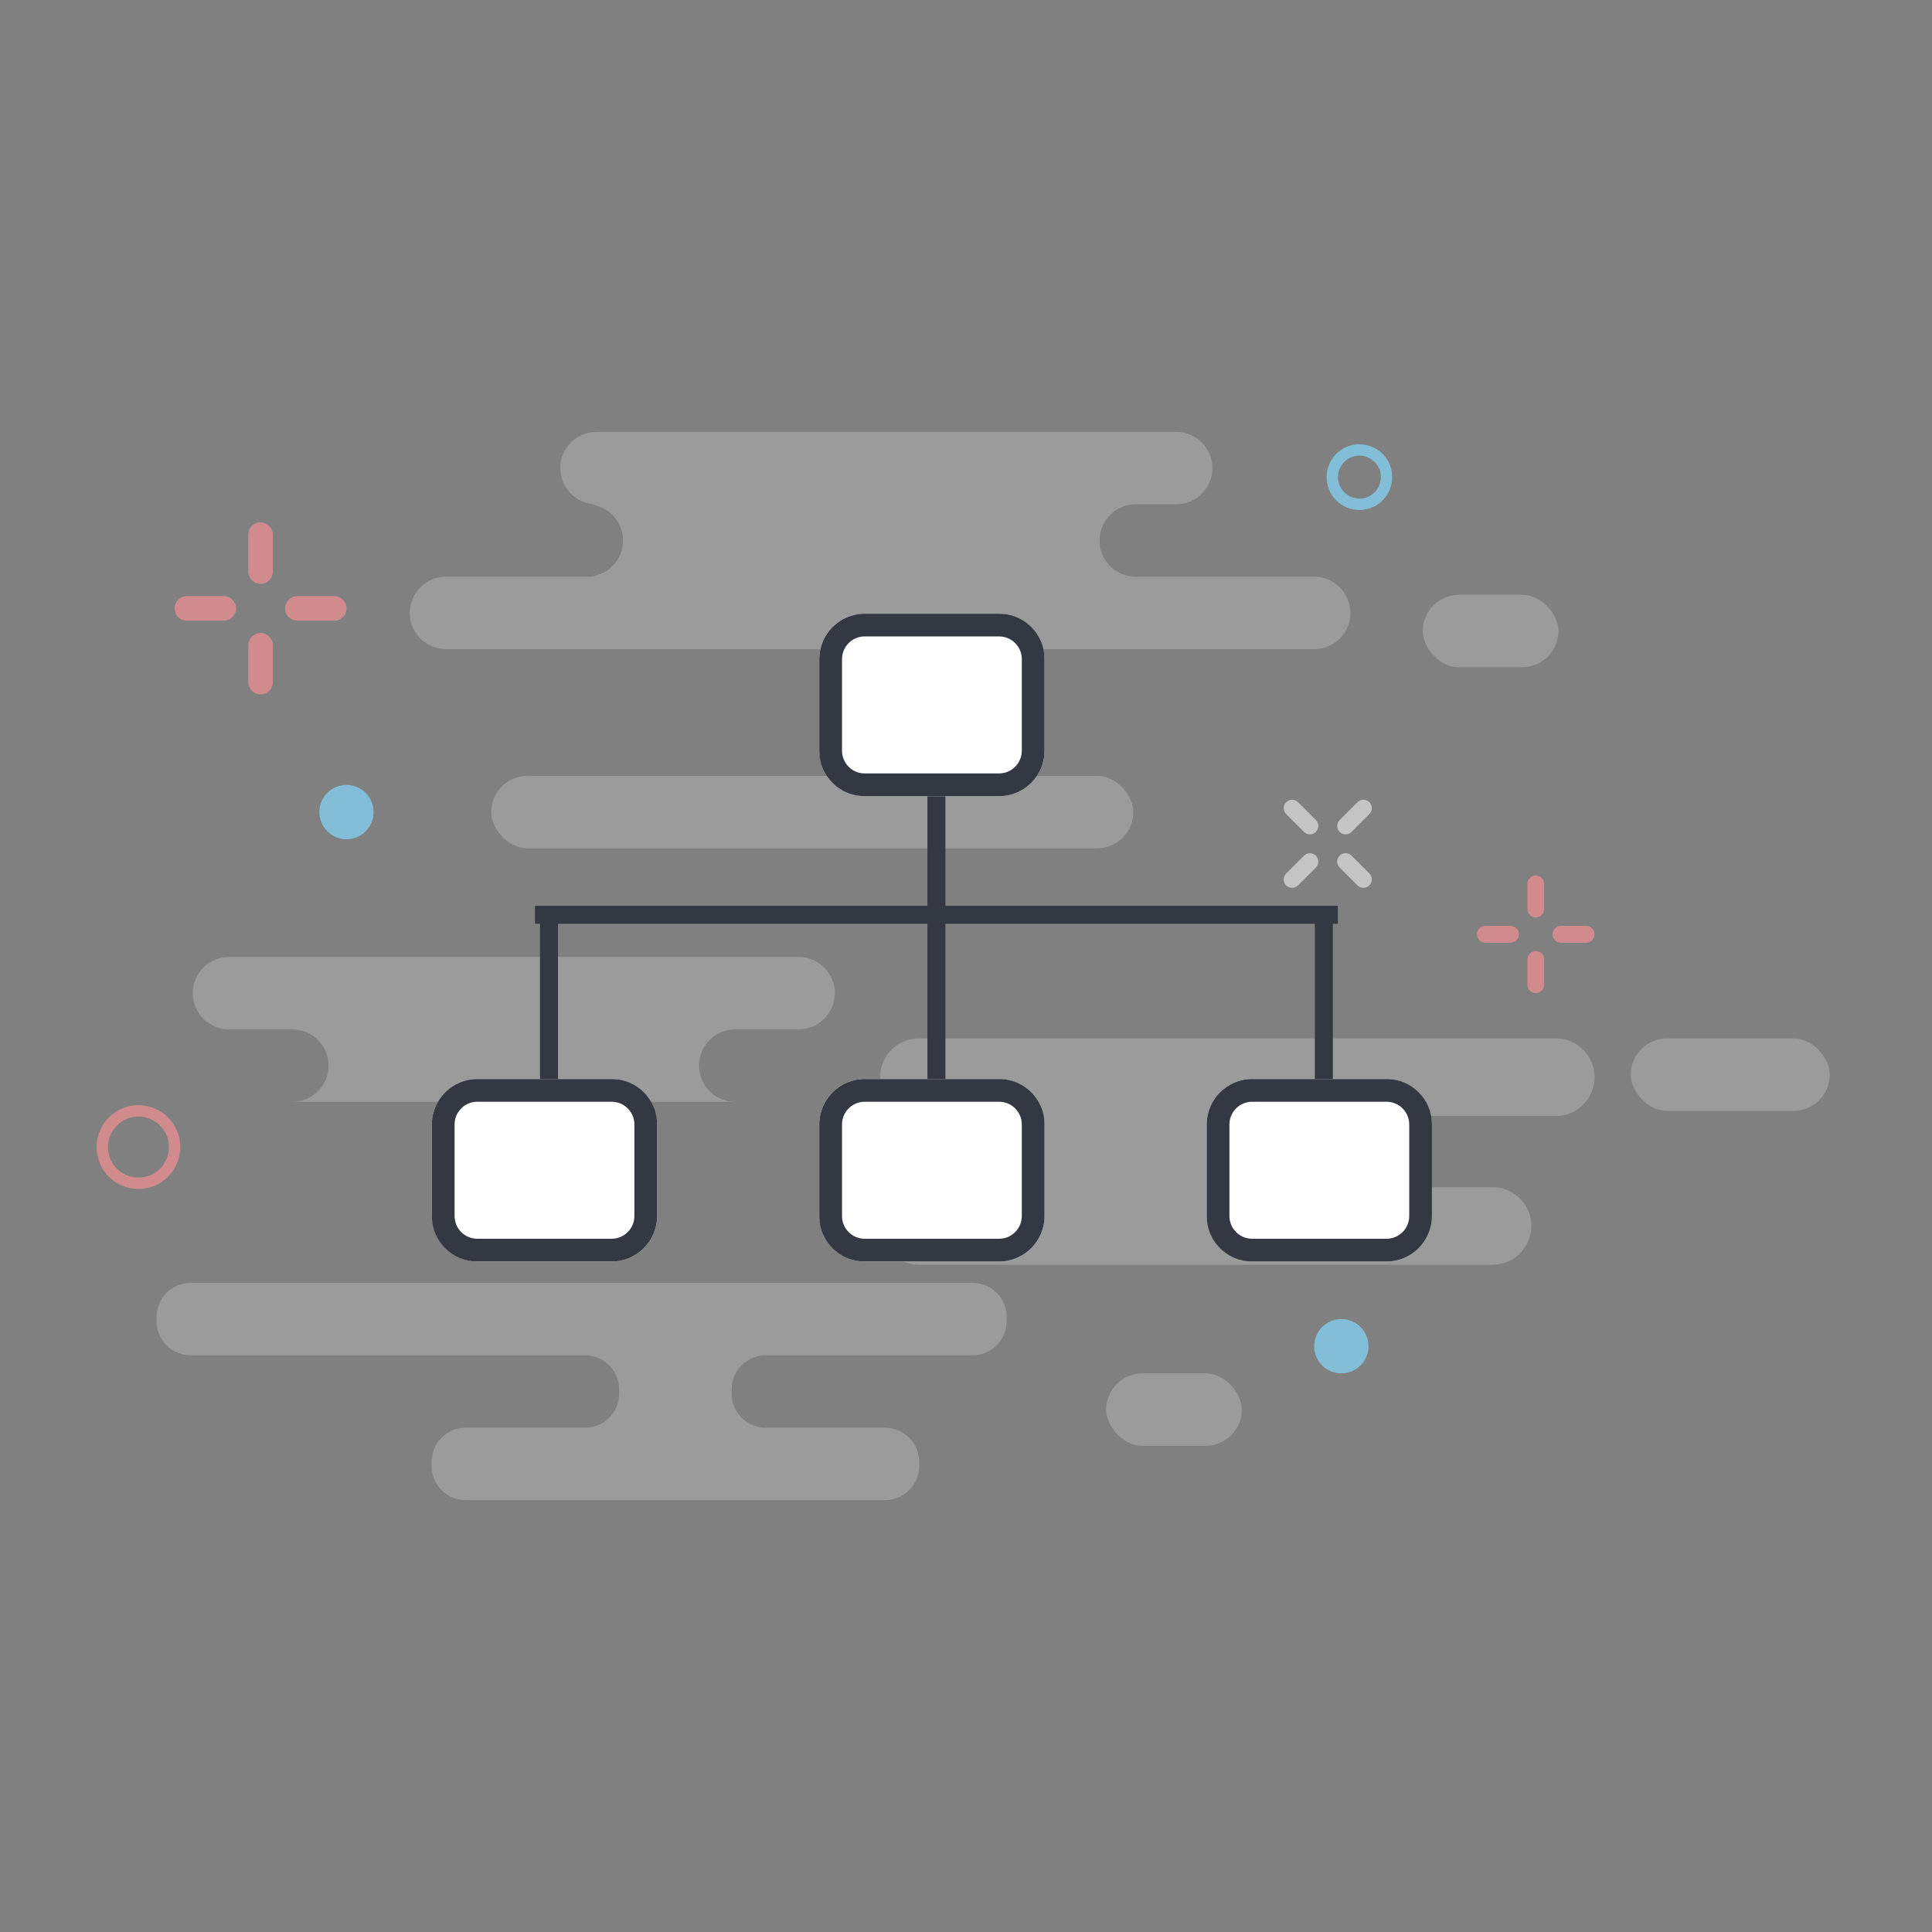 <?xml version="1.0" encoding="UTF-8"?>
<svg width="170px" height="170px" viewBox="0 0 170 170" version="1.1" xmlns="http://www.w3.org/2000/svg" xmlns:xlink="http://www.w3.org/1999/xlink">
    <rect x="0" y="0" width="170" height="170" fill="#808080" stroke="none"/>
    <!-- Generator: Sketch 49.3 (51167) - http://www.bohemiancoding.com/sketch -->
    <title>Illustration_no flows</title>
    <desc>Created with Sketch.</desc>
    <defs></defs>
    <g id="App-Name" stroke="none" stroke-width="1" fill="none" fill-rule="evenodd">
        <g id="Illustration_no-flows">
            <g transform="translate(9, 38)">
                <g id="bg">
                    <ellipse id="Oval-2" fill="#82BED7" cx="109.026" cy="80.458" rx="2.387" ry="2.39"></ellipse>
                    <ellipse id="Oval-2-Copy-3" fill="#82BED7" cx="21.487" cy="33.458" rx="2.387" ry="2.39"></ellipse>
                    <ellipse id="Oval-2-Copy" stroke="#82BED7" cx="110.618" cy="3.983" rx="2.387" ry="2.39"></ellipse>
                    <ellipse id="Oval-2-Copy-2" stroke="#D28B8D" cx="3.183" cy="62.932" rx="3.183" ry="3.186"></ellipse>
                    <rect id="Rectangle-12" fill="#D8D8D8" opacity="0.3" x="116.188" y="14.339" width="11.937" height="6.373" rx="3.186"></rect>
                    <rect id="Rectangle-12-Copy-2" fill="#D8D8D8" opacity="0.3" x="88.335" y="82.847" width="11.937" height="6.373" rx="3.186"></rect>
                    <path d="M58.129,81.264 C56.589,81.391 55.379,82.681 55.379,84.254 L55.379,84.627 C55.379,86.2 56.589,87.49 58.129,87.617 C58.047,87.624 57.964,87.627 57.88,87.627 L68.881,87.627 C70.537,87.627 71.881,88.97 71.881,90.627 L71.881,91 C71.881,92.657 70.537,94 68.881,94 L31.977,94 C30.32,94 28.977,92.657 28.977,91 L28.977,90.627 C28.977,88.97 30.32,87.627 31.977,87.627 L42.978,87.627 C42.894,87.627 42.81,87.624 42.728,87.617 C44.268,87.49 45.478,86.2 45.478,84.627 L45.478,84.254 C45.478,82.681 44.268,81.391 42.728,81.264 C42.81,81.258 42.894,81.254 42.978,81.254 L7.775,81.254 C6.118,81.254 4.775,79.911 4.775,78.254 L4.775,77.881 C4.775,76.225 6.118,74.881 7.775,74.881 L76.581,74.881 C78.238,74.881 79.581,76.225 79.581,77.881 L79.581,78.254 C79.581,79.911 78.238,81.254 76.581,81.254 L57.88,81.254 C57.964,81.254 58.047,81.258 58.129,81.264 Z" id="Combined-Shape" fill="#D8D8D8" opacity="0.3"></path>
                    <rect id="Rectangle-12-Copy" fill="#D8D8D8" opacity="0.3" x="134.492" y="53.373" width="17.508" height="6.373" rx="3.186"></rect>
                    <path d="M43.486,12.746 C43.341,12.746 43.199,12.736 43.059,12.717 C44.616,12.508 45.818,11.174 45.818,9.559 C45.818,7.945 44.616,6.61 43.059,6.401 C43.199,6.383 43.341,6.373 43.486,6.373 C41.727,6.373 40.3,4.946 40.3,3.186 C40.3,1.427 41.727,1.21145259e-15 43.486,8.8817842e-16 L94.497,1.77635684e-15 C96.257,1.45308267e-15 97.683,1.427 97.683,3.186 C97.683,4.946 96.257,6.373 94.497,6.373 L90.938,6.373 C89.178,6.373 87.751,7.799 87.751,9.559 C87.751,11.319 89.178,12.746 90.938,12.746 L106.636,12.746 C108.395,12.746 109.822,14.172 109.822,15.932 C109.822,17.692 108.395,19.119 106.636,19.119 L30.244,19.119 C28.484,19.119 27.058,17.692 27.058,15.932 C27.058,14.172 28.484,12.746 30.244,12.746 L43.486,12.746 Z" id="Combined-Shape" fill="#D8D8D8" opacity="0.3"></path>
                    <rect id="Rectangle-11-Copy-5" fill="#D8D8D8" opacity="0.3" x="34.22" y="30.271" width="56.503" height="6.373" rx="3.186"></rect>
                    <path d="M16.724,58.949 C18.484,58.949 19.911,57.523 19.911,55.763 C19.911,54.003 18.484,52.576 16.724,52.576 L11.145,52.576 C9.385,52.576 7.958,54.003 7.958,55.763 C7.958,56.643 8.315,57.439 8.891,58.016 C8.315,57.439 7.958,56.643 7.958,55.763 C7.958,54.003 9.385,52.576 11.145,52.576 C9.385,52.576 7.958,51.15 7.958,49.39 C7.958,47.63 9.385,46.203 11.145,46.203 L61.274,46.203 C63.034,46.203 64.461,47.63 64.461,49.39 C64.461,51.15 63.034,52.576 61.274,52.576 L55.695,52.576 C53.935,52.576 52.508,54.003 52.508,55.763 C52.508,57.523 53.935,58.949 55.695,58.949 L16.724,58.949 Z M55.695,58.949 L11.145,58.949 Z" id="Combined-Shape" fill="#D8D8D8" opacity="0.3"></path>
                    <path d="M79.154,66.46 C80.074,65.848 80.68,64.803 80.68,63.615 C80.68,61.729 79.151,60.201 77.266,60.201 L71.854,60.201 C69.968,60.201 68.44,61.729 68.44,63.615 C68.44,64.558 68.822,65.411 69.44,66.029 C68.822,65.411 68.44,64.558 68.44,63.615 C68.44,61.729 69.968,60.201 71.854,60.201 C69.968,60.201 68.44,58.672 68.44,56.787 C68.44,54.901 69.968,53.373 71.854,53.373 L127.895,53.373 C129.78,53.373 131.309,54.901 131.309,56.787 C131.309,58.672 129.78,60.201 127.895,60.201 L122.331,60.201 L116.919,60.201 C115.034,60.201 113.505,61.729 113.505,63.615 C113.505,64.803 114.112,65.848 115.031,66.46 L122.331,66.46 C124.217,66.46 125.745,67.989 125.745,69.874 C125.745,71.76 124.217,73.288 122.331,73.288 L71.854,73.288 C69.968,73.288 68.44,71.76 68.44,69.874 C68.44,68.474 69.282,67.272 70.487,66.745 C70.094,66.573 69.739,66.328 69.44,66.029 C69.739,66.328 70.094,66.573 70.487,66.745 C70.906,66.562 71.368,66.46 71.854,66.46 L79.154,66.46 Z" id="Combined-Shape-Copy" fill="#D8D8D8" opacity="0.3"></path>
                    <path d="M13.927,7.966 C14.523,7.966 15.007,8.45 15.007,9.046 L15.007,12.292 C15.007,12.888 14.523,13.372 13.927,13.372 C13.33,13.372 12.847,12.888 12.847,12.292 L12.847,9.046 C12.847,8.45 13.33,7.966 13.927,7.966 Z M21.49,15.534 C21.49,16.13 21.006,16.614 20.41,16.614 L17.164,16.614 C16.568,16.614 16.084,16.13 16.084,15.534 C16.084,14.937 16.568,14.454 17.164,14.454 L20.41,14.454 C21.006,14.454 21.49,14.937 21.49,15.534 Z M11.769,15.534 C11.769,16.13 11.286,16.614 10.689,16.614 L7.444,16.614 C6.847,16.614 6.364,16.13 6.364,15.534 C6.364,14.937 6.847,14.454 7.444,14.454 L10.689,14.454 C11.286,14.454 11.769,14.937 11.769,15.534 Z M13.927,17.696 C14.523,17.696 15.007,18.18 15.007,18.776 L15.007,22.022 C15.007,22.618 14.523,23.102 13.927,23.102 C13.33,23.102 12.847,22.618 12.847,22.022 L12.847,18.776 C12.847,18.18 13.33,17.696 13.927,17.696 Z" id="Combined-Shape" fill="#D28B8D"></path>
                    <path d="M126.136,39.034 C126.544,39.034 126.875,39.365 126.875,39.773 L126.875,41.993 C126.875,42.402 126.544,42.732 126.136,42.732 C125.728,42.732 125.397,42.402 125.397,41.993 L125.397,39.773 C125.397,39.365 125.728,39.034 126.136,39.034 Z M131.311,44.212 C131.311,44.62 130.98,44.951 130.572,44.951 L128.351,44.951 C127.943,44.951 127.612,44.62 127.612,44.212 C127.612,43.804 127.943,43.473 128.351,43.473 L130.572,43.473 C130.98,43.473 131.311,43.804 131.311,44.212 Z M124.66,44.212 C124.66,44.62 124.329,44.951 123.921,44.951 L121.7,44.951 C121.292,44.951 120.961,44.62 120.961,44.212 C120.961,43.804 121.292,43.473 121.7,43.473 L123.921,43.473 C124.329,43.473 124.66,43.804 124.66,44.212 Z M126.136,45.691 C126.544,45.691 126.875,46.022 126.875,46.43 L126.875,48.651 C126.875,49.059 126.544,49.39 126.136,49.39 C125.728,49.39 125.397,49.059 125.397,48.651 L125.397,46.43 C125.397,46.022 125.728,45.691 126.136,45.691 Z" id="Combined-Shape-Copy-2" fill="#D28B8D"></path>
                    <path d="M107.832,31.068 C108.241,31.068 108.571,31.399 108.571,31.807 L108.571,34.027 C108.571,34.435 108.241,34.766 107.832,34.766 C107.424,34.766 107.093,34.435 107.093,34.027 L107.093,31.807 C107.093,31.399 107.424,31.068 107.832,31.068 Z M113.007,36.246 C113.007,36.654 112.676,36.985 112.268,36.985 L110.048,36.985 C109.639,36.985 109.309,36.654 109.309,36.246 C109.309,35.838 109.639,35.507 110.048,35.507 L112.268,35.507 C112.676,35.507 113.007,35.838 113.007,36.246 Z M106.356,36.246 C106.356,36.654 106.026,36.985 105.617,36.985 L103.397,36.985 C102.989,36.985 102.658,36.654 102.658,36.246 C102.658,35.838 102.989,35.507 103.397,35.507 L105.617,35.507 C106.026,35.507 106.356,35.838 106.356,36.246 Z M107.832,37.725 C108.241,37.725 108.571,38.056 108.571,38.464 L108.571,40.685 C108.571,41.093 108.241,41.424 107.832,41.424 C107.424,41.424 107.093,41.093 107.093,40.685 L107.093,38.464 C107.093,38.056 107.424,37.725 107.832,37.725 Z" id="Combined-Shape-Copy-3" fill="#C5C5C5" transform="translate(107.832, 36.246) rotate(45) translate(-107.832, -36.246) "></path>
                </g>
                <g id="Group-2" transform="translate(29, 16)">
                    <path d="M79.279,27.286 L79.279,41.746 L77.694,41.746 L77.694,27.286 L45.189,27.286 L45.189,41.746 L43.604,41.746 L43.604,27.286 L11.099,27.286 L11.099,41.746 L9.514,41.746 L9.514,27.286 L9.072,27.286 L9.072,25.7 L43.604,25.7 L43.604,15.254 L45.189,15.254 L45.189,25.7 L79.72,25.7 L79.72,27.286 L79.279,27.286 Z" id="Combined-Shape" fill="#333842"></path>
                    <rect id="Rectangle-Copy-8" fill="#FFFFFF" x="34.09" y="0" width="19.82" height="16.056" rx="4"></rect>
                    <rect id="Rectangle-Copy-7" fill="#FFFFFF" x="0" y="40.944" width="19.82" height="16.056" rx="4"></rect>
                    <rect id="Rectangle-Copy-6" fill="#FFFFFF" x="34.09" y="40.944" width="19.82" height="16.056" rx="4"></rect>
                    <rect id="Rectangle-Copy-5" fill="#FFFFFF" x="68.18" y="40.944" width="19.82" height="16.056" rx="4"></rect>
                    <path d="M38.09,2 C36.986,2 36.09,2.895 36.09,4 L36.09,12.056 C36.09,13.161 36.986,14.056 38.09,14.056 L49.91,14.056 C51.014,14.056 51.91,13.161 51.91,12.056 L51.91,4 C51.91,2.895 51.014,2 49.91,2 L38.09,2 Z M38.09,0 L49.91,0 C52.119,-4.05812251e-16 53.91,1.791 53.91,4 L53.91,12.056 C53.91,14.265 52.119,16.056 49.91,16.056 L38.09,16.056 C35.881,16.056 34.09,14.265 34.09,12.056 L34.09,4 C34.09,1.791 35.881,-4.82366169e-16 38.09,0 Z" id="Rectangle" fill="#333842" fill-rule="nonzero"></path>
                    <path d="M4,42.944 C2.895,42.944 2,43.839 2,44.944 L2,53 C2,54.105 2.895,55 4,55 L15.82,55 C16.924,55 17.82,54.105 17.82,53 L17.82,44.944 C17.82,43.839 16.924,42.944 15.82,42.944 L4,42.944 Z M4,40.944 L15.82,40.944 C18.029,40.944 19.82,42.735 19.82,44.944 L19.82,53 C19.82,55.209 18.029,57 15.82,57 L4,57 C1.791,57 -6.17636919e-16,55.209 -8.8817842e-16,53 L0,44.944 C-2.705415e-16,42.735 1.791,40.944 4,40.944 Z" id="Rectangle-Copy" fill="#333842" fill-rule="nonzero"></path>
                    <path d="M38.09,42.944 C36.986,42.944 36.09,43.839 36.09,44.944 L36.09,53 C36.09,54.105 36.986,55 38.09,55 L49.91,55 C51.014,55 51.91,54.105 51.91,53 L51.91,44.944 C51.91,43.839 51.014,42.944 49.91,42.944 L38.09,42.944 Z M38.09,40.944 L49.91,40.944 C52.119,40.944 53.91,42.735 53.91,44.944 L53.91,53 C53.91,55.209 52.119,57 49.91,57 L38.09,57 C35.881,57 34.09,55.209 34.09,53 L34.09,44.944 C34.09,42.735 35.881,40.944 38.09,40.944 Z" id="Rectangle-Copy-2" fill="#333842" fill-rule="nonzero"></path>
                    <path d="M72.18,42.944 C71.076,42.944 70.18,43.839 70.18,44.944 L70.18,53 C70.18,54.105 71.076,55 72.18,55 L84,55 C85.105,55 86,54.105 86,53 L86,44.944 C86,43.839 85.105,42.944 84,42.944 L72.18,42.944 Z M72.18,40.944 L84,40.944 C86.209,40.944 88,42.735 88,44.944 L88,53 C88,55.209 86.209,57 84,57 L72.18,57 C69.971,57 68.18,55.209 68.18,53 L68.18,44.944 C68.18,42.735 69.971,40.944 72.18,40.944 Z" id="Rectangle-Copy-3" fill="#333842" fill-rule="nonzero"></path>
                </g>
            </g>
        </g>
    </g>
</svg>